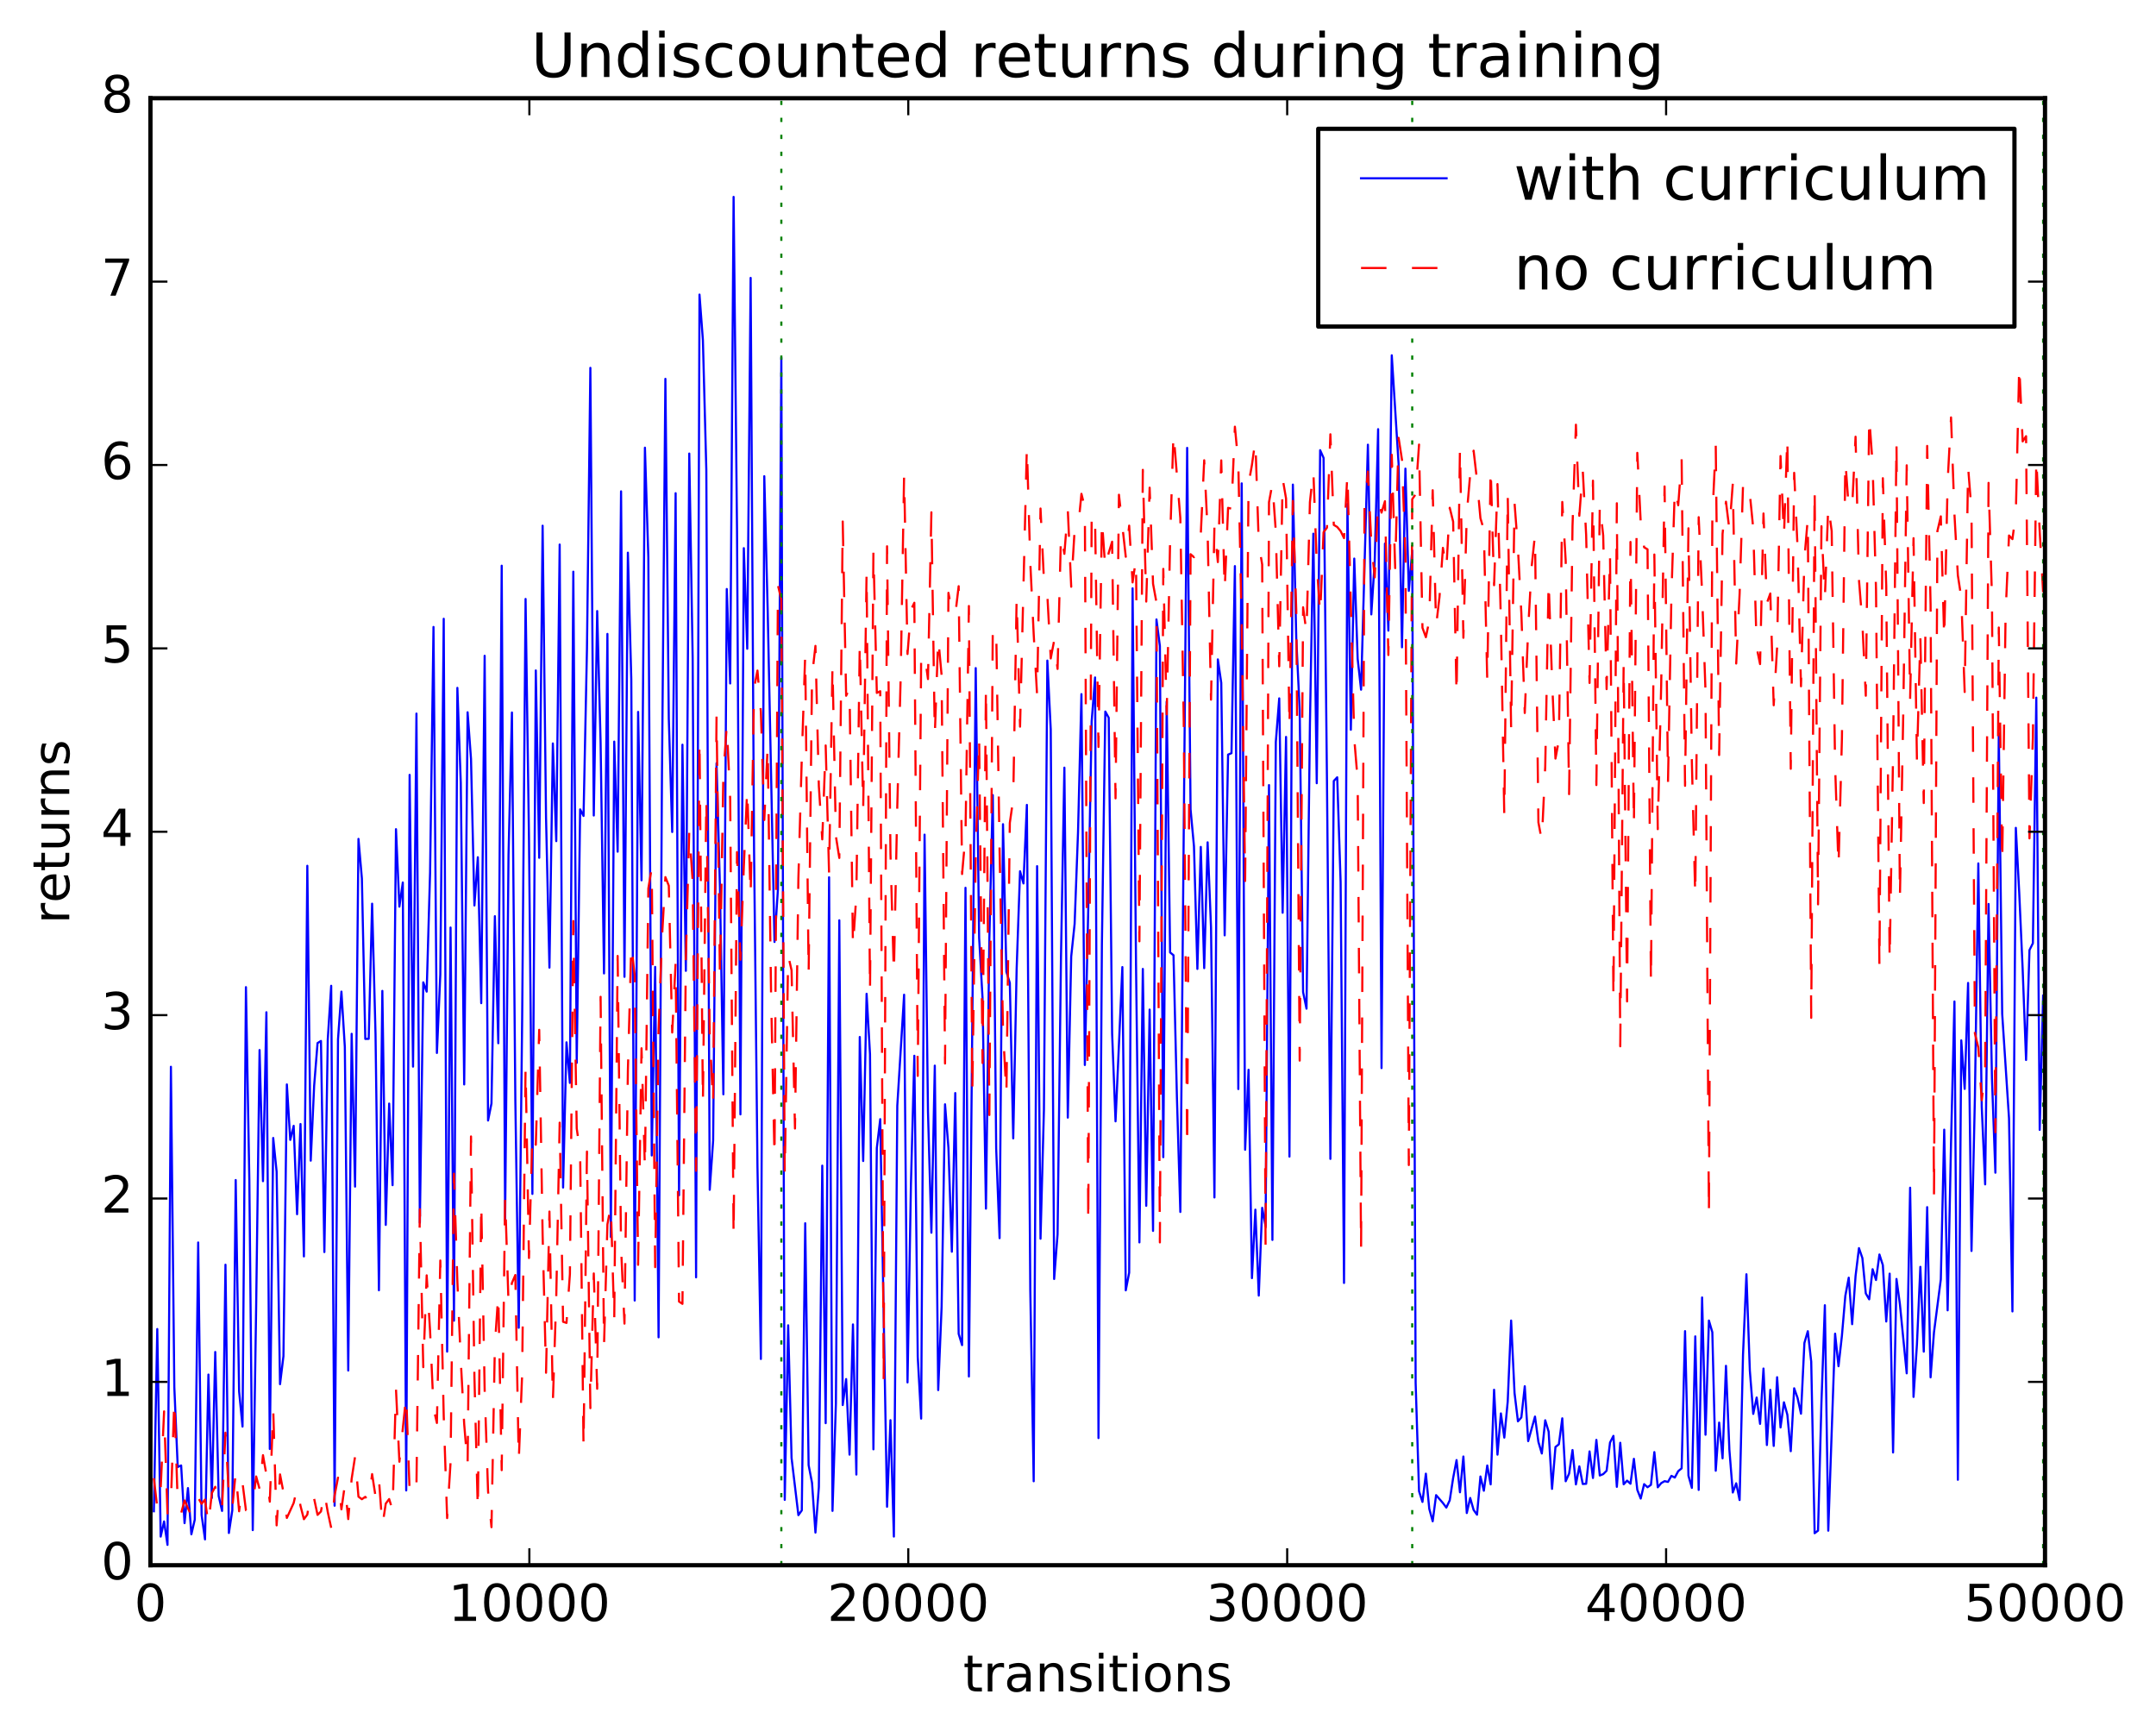 <?xml version="1.0" encoding="utf-8" standalone="no"?>
<!DOCTYPE svg PUBLIC "-//W3C//DTD SVG 1.1//EN"
  "http://www.w3.org/Graphics/SVG/1.1/DTD/svg11.dtd">
<!-- Created with matplotlib (http://matplotlib.org/) -->
<svg height="408pt" version="1.1" viewBox="0 0 508 408" width="508pt" xmlns="http://www.w3.org/2000/svg" xmlns:xlink="http://www.w3.org/1999/xlink">
 <defs>
  <style type="text/css">
*{stroke-linecap:butt;stroke-linejoin:round;stroke-miterlimit:100000;}
  </style>
 </defs>
 <g id="figure_1">
  <g id="patch_1">
   <path d="M 0 408.169 
L 508.136 408.169 
L 508.136 0 
L 0 0 
z
" style="fill:#ffffff;"/>
  </g>
  <g id="axes_1">
   <g id="patch_2">
    <path d="M 35.449 368.742 
L 481.849 368.742 
L 481.849 23.142 
L 35.449 23.142 
z
" style="fill:#ffffff;"/>
   </g>
   <g id="line2d_1">
    <path clip-path="url(#pb09d2fecd7)" d="M 36.252 356.03 
L 37.056 313.093 
L 37.859 361.999 
L 38.663 358.418 
L 39.466 363.942 
L 40.27 251.314 
L 41.073 326.785 
L 41.877 345.596 
L 42.68 345.231 
L 43.484 358.822 
L 44.287 350.566 
L 45.091 361.445 
L 45.895 357.984 
L 46.698 292.704 
L 47.502 356.892 
L 48.305 362.648 
L 49.109 323.821 
L 49.912 352.893 
L 50.716 318.501 
L 51.519 352.403 
L 52.323 355.945 
L 53.126 297.94 
L 53.93 361.142 
L 54.733 355.811 
L 55.537 277.992 
L 56.34 327.807 
L 57.144 336.069 
L 57.947 232.552 
L 58.751 278.07 
L 59.554 360.465 
L 60.358 307.58 
L 61.161 247.369 
L 61.965 278.26 
L 62.768 238.469 
L 63.572 341.353 
L 64.375 268.085 
L 65.179 276.037 
L 65.983 326.083 
L 66.786 319.483 
L 67.59 255.47 
L 68.393 268.535 
L 69.197 265.22 
L 70 286.045 
L 70.804 264.799 
L 71.607 295.986 
L 72.411 203.963 
L 73.214 273.427 
L 74.018 255.821 
L 74.821 245.729 
L 75.625 245.231 
L 76.428 294.96 
L 77.232 244.811 
L 78.035 232.231 
L 78.839 354.716 
L 79.642 244.837 
L 80.446 233.602 
L 81.249 246.643 
L 82.053 322.868 
L 82.856 243.547 
L 83.66 279.541 
L 84.463 197.627 
L 85.267 206.951 
L 86.071 244.752 
L 86.874 244.732 
L 87.678 212.891 
L 88.481 243.622 
L 89.285 303.965 
L 90.088 233.434 
L 90.892 288.559 
L 91.695 259.983 
L 92.499 279.201 
L 93.302 195.337 
L 94.106 213.587 
L 94.909 207.899 
L 95.713 351.119 
L 96.516 182.547 
L 97.32 251.274 
L 98.123 168.105 
L 98.927 288.033 
L 99.73 231.421 
L 100.534 233.608 
L 101.337 205.497 
L 102.141 147.697 
L 102.944 248.054 
L 103.748 229.542 
L 104.551 145.771 
L 105.355 318.41 
L 106.159 218.508 
L 106.962 311.133 
L 107.766 162.047 
L 108.569 184.392 
L 109.373 255.472 
L 110.176 167.799 
L 110.98 178.793 
L 111.783 213.311 
L 112.587 201.948 
L 113.39 236.326 
L 114.194 154.493 
L 114.997 263.971 
L 115.801 259.959 
L 116.604 215.837 
L 117.408 245.763 
L 118.211 133.268 
L 119.015 287.581 
L 119.818 201.457 
L 120.622 167.853 
L 121.425 259.154 
L 122.229 312.797 
L 123.032 239.964 
L 123.836 141.104 
L 124.639 197.352 
L 125.443 281.261 
L 126.247 157.945 
L 127.05 202.08 
L 127.854 123.847 
L 128.657 192.563 
L 129.461 227.953 
L 130.264 175.141 
L 131.068 198.153 
L 131.871 128.286 
L 132.675 279.762 
L 133.478 245.553 
L 134.282 255.113 
L 135.085 134.678 
L 135.889 250.387 
L 136.692 190.676 
L 137.496 192.22 
L 138.299 152.934 
L 139.103 86.658 
L 139.906 192.116 
L 140.71 143.953 
L 141.513 174.812 
L 142.317 229.319 
L 143.12 149.338 
L 143.924 291.41 
L 144.727 174.704 
L 145.531 200.639 
L 146.335 115.75 
L 147.138 230.121 
L 147.942 130.201 
L 148.745 159.983 
L 149.549 306.376 
L 150.352 167.712 
L 151.156 207.382 
L 151.959 105.464 
L 152.763 131.297 
L 153.566 272.203 
L 154.37 227.79 
L 155.173 315.046 
L 155.977 181.878 
L 156.78 89.249 
L 157.584 169.265 
L 158.387 196.003 
L 159.191 116.191 
L 159.994 281.578 
L 160.798 175.438 
L 161.601 228.707 
L 162.405 106.849 
L 163.208 155.059 
L 164.012 300.915 
L 164.815 69.4 
L 165.619 80.141 
L 166.423 110.635 
L 167.226 280.292 
L 168.03 268.681 
L 168.833 179.807 
L 169.637 209.077 
L 170.44 257.797 
L 171.244 138.759 
L 172.047 161.009 
L 172.851 46.381 
L 173.654 124.535 
L 174.458 262.526 
L 175.261 129.137 
L 176.065 152.832 
L 176.868 65.465 
L 177.672 200.248 
L 178.475 274.808 
L 179.279 320.146 
L 180.082 112.183 
L 180.886 143.846 
L 182.493 221.909 
L 183.296 209.496 
L 184.1 84.248 
L 184.903 353.333 
L 185.707 312.219 
L 186.511 343.466 
L 188.118 356.939 
L 188.921 355.817 
L 189.725 288.175 
L 190.528 345.155 
L 191.332 349.328 
L 192.135 361.04 
L 192.939 350.345 
L 193.742 274.603 
L 194.546 335.27 
L 195.349 206.667 
L 196.153 355.935 
L 196.956 330.621 
L 197.76 216.802 
L 198.563 331.002 
L 199.367 324.881 
L 200.17 342.686 
L 200.974 312.01 
L 201.777 347.377 
L 202.581 244.295 
L 203.384 273.51 
L 204.188 234.116 
L 204.991 248.348 
L 205.795 341.433 
L 206.599 270.451 
L 207.402 263.648 
L 209.009 354.958 
L 209.813 334.569 
L 210.616 361.987 
L 211.42 260.513 
L 213.027 234.334 
L 213.83 325.668 
L 214.634 279.052 
L 215.437 248.717 
L 216.241 319.665 
L 217.044 334.194 
L 217.848 196.626 
L 218.651 261.814 
L 219.455 290.402 
L 220.258 251.044 
L 221.062 327.48 
L 221.865 307.846 
L 222.669 260.152 
L 223.472 270.393 
L 224.276 294.88 
L 225.079 257.505 
L 225.883 314.232 
L 226.687 316.885 
L 227.49 209.144 
L 228.294 324.272 
L 229.901 157.388 
L 230.704 220.925 
L 231.508 235.132 
L 232.311 284.731 
L 233.115 221.07 
L 233.918 187.307 
L 234.722 270.569 
L 235.525 291.687 
L 236.329 194.164 
L 237.132 228.949 
L 237.936 231.549 
L 238.739 268.181 
L 239.543 228.262 
L 240.346 205.25 
L 241.15 208.121 
L 241.953 189.617 
L 242.757 303.902 
L 243.56 348.955 
L 244.364 204.05 
L 245.167 291.817 
L 245.971 261.441 
L 246.775 155.62 
L 247.578 171.845 
L 248.382 301.302 
L 249.185 290.783 
L 249.989 225.579 
L 250.792 180.844 
L 251.596 263.288 
L 252.399 225.347 
L 253.203 217.65 
L 254.006 196.027 
L 254.81 163.521 
L 255.613 250.892 
L 256.417 214.017 
L 257.22 169.923 
L 258.024 159.597 
L 258.827 338.779 
L 259.631 222.445 
L 260.434 167.629 
L 261.238 169.091 
L 262.041 243.528 
L 262.845 264.164 
L 264.452 227.823 
L 265.255 303.979 
L 266.059 299.813 
L 266.863 138.593 
L 267.666 226.799 
L 268.47 292.682 
L 269.273 228.262 
L 270.077 284.065 
L 270.88 237.84 
L 271.684 289.975 
L 272.487 145.933 
L 273.291 152.181 
L 274.094 272.608 
L 274.898 165.28 
L 275.701 224.375 
L 276.505 225.035 
L 277.308 258.497 
L 278.112 285.512 
L 279.719 105.51 
L 280.522 190.677 
L 281.326 199.383 
L 282.129 228.26 
L 282.933 199.517 
L 283.736 228.075 
L 284.54 198.435 
L 285.343 218.493 
L 286.147 282.098 
L 286.951 155.341 
L 287.754 160.873 
L 288.558 220.346 
L 289.361 177.772 
L 290.165 177.429 
L 290.968 133.363 
L 291.772 256.559 
L 292.575 113.873 
L 293.379 270.857 
L 294.182 252.015 
L 294.986 301.102 
L 295.789 284.974 
L 296.593 305.213 
L 297.396 284.538 
L 298.2 288.894 
L 299.003 184.952 
L 299.807 292.099 
L 300.61 174.795 
L 301.414 164.52 
L 302.217 215.022 
L 303.021 173.604 
L 303.824 272.474 
L 304.628 114.163 
L 305.431 150.496 
L 306.235 167.263 
L 307.039 233.721 
L 307.842 237.622 
L 308.646 170.707 
L 309.449 125.727 
L 310.253 184.51 
L 311.056 106.055 
L 311.86 107.868 
L 312.663 184.049 
L 313.467 273.01 
L 314.27 183.978 
L 315.074 183.118 
L 315.877 207.787 
L 316.681 302.238 
L 317.484 118.713 
L 318.288 171.913 
L 319.091 131.59 
L 319.895 155.206 
L 320.698 162.478 
L 322.305 104.762 
L 323.109 144.74 
L 323.912 132.262 
L 324.716 101.104 
L 325.519 251.623 
L 326.323 128.061 
L 327.127 148.561 
L 327.93 83.702 
L 329.537 109.259 
L 330.341 152.489 
L 331.144 110.4 
L 331.948 139.192 
L 332.751 129.682 
L 333.555 325.829 
L 334.358 351.301 
L 335.162 353.827 
L 335.965 347.17 
L 336.769 355.46 
L 337.572 358.383 
L 338.376 352.225 
L 339.983 354.078 
L 340.786 355.154 
L 341.59 353.44 
L 342.393 348.18 
L 343.197 343.962 
L 344 351.554 
L 344.804 343.127 
L 345.607 356.441 
L 346.411 352.89 
L 347.215 355.715 
L 348.018 356.833 
L 348.822 347.831 
L 349.625 351.189 
L 350.429 345.24 
L 351.232 349.689 
L 352.036 327.394 
L 352.839 342.692 
L 353.643 332.973 
L 354.446 338.674 
L 355.25 330.188 
L 356.053 311.095 
L 356.857 328.159 
L 357.66 334.835 
L 358.464 333.919 
L 359.267 326.574 
L 360.071 339.5 
L 361.678 333.718 
L 362.481 339.696 
L 363.285 342.417 
L 364.088 334.588 
L 364.892 337.267 
L 365.695 350.749 
L 366.499 340.884 
L 367.303 340.253 
L 368.106 334.128 
L 368.91 348.954 
L 369.713 347.152 
L 370.517 341.601 
L 371.32 349.696 
L 372.124 345.442 
L 372.927 349.599 
L 373.731 349.549 
L 374.534 341.925 
L 375.338 348.187 
L 376.141 339.207 
L 376.945 347.599 
L 377.748 347.274 
L 378.552 346.477 
L 379.355 339.843 
L 380.159 338.265 
L 380.962 350.268 
L 381.766 339.892 
L 382.569 349.672 
L 383.373 348.809 
L 384.176 349.539 
L 384.98 343.669 
L 385.783 350.98 
L 386.587 353.031 
L 387.391 349.636 
L 388.194 350.365 
L 388.998 349.797 
L 389.801 342.085 
L 390.605 350.38 
L 391.408 349.399 
L 392.212 348.932 
L 393.015 349.107 
L 393.819 347.682 
L 394.622 348.076 
L 395.426 346.571 
L 396.229 345.917 
L 397.033 313.589 
L 397.836 347.646 
L 398.64 350.515 
L 399.443 314.825 
L 400.247 350.992 
L 401.05 305.66 
L 401.854 337.994 
L 402.657 311.093 
L 403.461 313.841 
L 404.264 346.471 
L 405.068 335.132 
L 405.871 343.551 
L 406.675 321.763 
L 407.479 341.535 
L 408.282 351.607 
L 409.086 349.435 
L 409.889 353.377 
L 410.693 319.107 
L 411.496 300.189 
L 412.3 322.888 
L 413.103 333.087 
L 413.907 329.23 
L 414.71 335.437 
L 415.514 322.404 
L 416.317 340.418 
L 417.121 327.429 
L 417.924 340.632 
L 418.728 324.445 
L 419.531 336.281 
L 420.335 330.353 
L 421.138 333.282 
L 421.942 341.87 
L 422.745 327.053 
L 423.549 329.338 
L 424.352 333.037 
L 425.156 316.376 
L 425.959 313.605 
L 426.763 320.797 
L 427.567 361.196 
L 428.37 360.584 
L 429.174 330.292 
L 429.977 307.488 
L 430.781 360.6 
L 432.388 314.187 
L 433.191 321.856 
L 433.995 314.691 
L 434.798 305.274 
L 435.602 300.999 
L 436.405 311.953 
L 437.209 300.601 
L 438.012 294.034 
L 438.816 296.372 
L 439.619 304.704 
L 440.423 306.095 
L 441.226 299.002 
L 442.03 301.545 
L 442.833 295.535 
L 443.637 298.032 
L 444.44 311.319 
L 445.244 300.043 
L 446.047 342.172 
L 446.851 301.296 
L 447.655 307.213 
L 449.262 323.532 
L 450.065 279.803 
L 450.869 329.085 
L 451.672 316.702 
L 452.476 298.446 
L 453.279 318.421 
L 454.083 284.377 
L 454.886 324.475 
L 455.69 313.848 
L 457.297 301.4 
L 458.1 266.124 
L 458.904 308.687 
L 459.707 269.058 
L 460.511 235.933 
L 461.314 348.607 
L 462.118 245.091 
L 462.921 256.522 
L 463.725 231.563 
L 464.528 294.702 
L 465.332 258.399 
L 466.135 203.405 
L 466.939 260.71 
L 467.743 279.015 
L 468.546 212.961 
L 469.35 254.085 
L 470.153 276.262 
L 470.957 172.741 
L 471.76 238.853 
L 473.367 263.443 
L 474.171 308.947 
L 474.974 195.023 
L 475.778 210.382 
L 476.581 228.323 
L 477.385 249.71 
L 478.188 223.827 
L 478.992 222.204 
L 479.795 164.35 
L 480.599 266.177 
L 481.402 234.562 
L 481.402 234.562 
" style="fill:none;stroke:#0000ff;stroke-linecap:square;stroke-width:0.5;"/>
   </g>
   <g id="line2d_2">
    <path clip-path="url(#pb09d2fecd7)" d="M 36.252 348.233 
L 37.056 355.224 
L 37.859 350.704 
L 38.663 332.493 
L 39.466 356.536 
L 40.27 353.981 
L 41.073 329.688 
L 41.877 354.042 
L 42.68 356.486 
L 43.484 353.482 
L 45.091 357.092 
L 45.895 356.553 
L 46.698 352.867 
L 47.502 354.272 
L 48.305 353.28 
L 49.109 359.134 
L 49.912 351.739 
L 50.716 350.266 
L 51.519 355.32 
L 52.323 355.083 
L 53.126 337.512 
L 53.93 352.069 
L 54.733 355.265 
L 55.537 346.825 
L 56.34 356.03 
L 57.144 349.339 
L 57.947 355.792 
L 58.751 355.852 
L 59.554 354.423 
L 60.358 347.827 
L 61.161 350.772 
L 61.965 342.807 
L 62.768 347.41 
L 63.572 353.767 
L 64.375 331.961 
L 65.179 359.345 
L 65.983 347.344 
L 66.786 351.559 
L 67.59 357.597 
L 69.197 354.063 
L 70 350.579 
L 70.804 354.753 
L 71.607 357.895 
L 72.411 356.805 
L 73.214 351.653 
L 74.018 353.062 
L 74.821 356.877 
L 75.625 356.073 
L 76.428 351.596 
L 77.232 356.211 
L 78.035 359.93 
L 78.839 352.297 
L 79.642 348.1 
L 80.446 355.573 
L 81.249 349.832 
L 82.053 357.869 
L 82.856 348.386 
L 83.66 343.163 
L 84.463 352.582 
L 85.267 353.186 
L 86.071 352.625 
L 86.874 353.627 
L 87.678 347.27 
L 88.481 352.515 
L 89.285 348.438 
L 90.088 359.494 
L 90.892 354.219 
L 91.695 353.148 
L 92.499 355.79 
L 93.302 327.224 
L 94.106 344.357 
L 95.713 328.747 
L 96.516 351.233 
L 97.32 352.44 
L 98.123 350.146 
L 98.927 284.898 
L 99.73 322.076 
L 100.534 300.447 
L 101.337 313.599 
L 102.141 331.745 
L 102.944 335.225 
L 103.748 296.949 
L 104.551 333.633 
L 105.355 357.635 
L 106.159 344.548 
L 106.962 276.497 
L 107.766 301.882 
L 108.569 320.52 
L 109.373 335.491 
L 110.176 345.229 
L 110.98 267.723 
L 111.783 324.333 
L 112.587 355.888 
L 113.39 283.256 
L 114.194 327.328 
L 114.997 351.279 
L 115.801 359.776 
L 116.604 316.833 
L 117.408 304.882 
L 118.211 346.34 
L 119.015 281.981 
L 119.818 306.954 
L 120.622 302.231 
L 121.425 300.369 
L 122.229 344.169 
L 123.032 323.631 
L 123.836 251.354 
L 124.639 296.365 
L 125.443 267.036 
L 126.247 269.68 
L 127.05 242.605 
L 127.854 290.963 
L 128.657 323.391 
L 129.461 285.415 
L 130.264 330.297 
L 131.068 305.428 
L 131.871 264.477 
L 132.675 311.38 
L 133.478 311.654 
L 134.282 300.134 
L 135.085 216.981 
L 135.889 265.831 
L 136.692 271.487 
L 137.496 341.077 
L 138.299 271.282 
L 139.103 331.736 
L 139.906 299.999 
L 140.71 327.158 
L 141.513 234.827 
L 142.317 316.984 
L 143.12 288.449 
L 143.924 284.01 
L 144.727 311.038 
L 145.531 225.202 
L 146.335 293.857 
L 147.138 311.819 
L 147.942 252.208 
L 148.745 222.515 
L 149.549 229.788 
L 150.352 297.967 
L 151.156 246.954 
L 151.959 275.396 
L 152.763 209.311 
L 153.566 204.454 
L 154.37 298.517 
L 155.173 242.719 
L 155.977 220.961 
L 156.78 206.632 
L 157.584 208.647 
L 158.387 243.236 
L 159.191 226.82 
L 159.994 306.622 
L 160.798 307.164 
L 161.601 225.694 
L 162.405 195.639 
L 163.208 207.625 
L 164.012 275.819 
L 164.815 174.083 
L 165.619 259.953 
L 166.423 188.012 
L 167.226 243.728 
L 168.03 260.231 
L 168.833 168.622 
L 169.637 230.3 
L 170.44 182.499 
L 171.244 170.855 
L 172.047 188.185 
L 172.851 291.471 
L 173.654 200.738 
L 174.458 226.105 
L 175.261 204.093 
L 176.065 185.778 
L 176.868 211.156 
L 177.672 162.162 
L 178.475 157.972 
L 179.279 167.678 
L 180.082 193.175 
L 180.886 175.684 
L 181.689 234.735 
L 182.493 272.715 
L 183.296 137.866 
L 184.1 141.3 
L 184.903 276.848 
L 185.707 225.066 
L 186.511 228.587 
L 187.314 265.859 
L 188.118 206.93 
L 188.921 178.391 
L 189.725 154.196 
L 190.528 229.685 
L 191.332 159.334 
L 192.135 152.159 
L 192.939 185.197 
L 193.742 197.74 
L 194.546 175.614 
L 195.349 205.838 
L 196.153 156.706 
L 196.956 197.014 
L 197.76 202.118 
L 198.563 122.857 
L 199.367 163.905 
L 200.17 162.161 
L 200.974 223.161 
L 201.777 210.759 
L 202.581 151.377 
L 203.384 190.628 
L 204.188 134.668 
L 204.991 233.831 
L 205.795 129.774 
L 206.599 163.238 
L 207.402 162.835 
L 208.206 325.449 
L 209.009 128.691 
L 209.813 201.104 
L 210.616 229.5 
L 211.42 189.892 
L 212.223 159.339 
L 213.027 111.834 
L 213.83 154.072 
L 214.634 143.664 
L 215.437 141.994 
L 216.241 253.456 
L 217.044 154.655 
L 217.848 154.079 
L 218.651 159.977 
L 219.455 120.687 
L 220.258 173.215 
L 221.062 150.253 
L 221.865 159.121 
L 222.669 250.543 
L 223.472 139.657 
L 224.276 144.037 
L 225.079 144.87 
L 225.883 138.095 
L 226.687 205.904 
L 227.49 196.7 
L 228.294 142.761 
L 229.097 257.398 
L 229.901 201.367 
L 230.704 173.559 
L 231.508 250.422 
L 232.311 161.719 
L 233.115 262.675 
L 233.918 148.102 
L 234.722 147.979 
L 235.525 200.342 
L 236.329 242.479 
L 237.132 257.907 
L 237.936 193.859 
L 238.739 188.189 
L 239.543 140.84 
L 240.346 171.188 
L 241.953 105.168 
L 242.757 132.497 
L 243.56 149.388 
L 244.364 163.834 
L 245.167 119.794 
L 245.971 136.558 
L 246.775 140.183 
L 247.578 155.117 
L 248.382 150.884 
L 249.185 157.584 
L 249.989 126.014 
L 250.792 130.475 
L 251.596 120.087 
L 252.399 138.225 
L 253.203 124.842 
L 254.006 124.591 
L 254.81 116.333 
L 255.613 119.575 
L 256.417 288.402 
L 257.22 120.829 
L 258.024 122.544 
L 258.827 175.965 
L 259.631 122.39 
L 260.434 133.977 
L 261.238 130.229 
L 262.041 127.61 
L 262.845 188.077 
L 263.648 116.55 
L 265.255 131.164 
L 266.059 123.827 
L 266.863 137.204 
L 267.666 131.659 
L 268.47 221.752 
L 269.273 110.687 
L 270.077 141.719 
L 270.88 114.886 
L 271.684 137.53 
L 272.487 141.937 
L 273.291 292.682 
L 274.094 134.02 
L 274.898 168.293 
L 275.701 127.351 
L 276.505 101.896 
L 278.112 122.089 
L 278.915 170.017 
L 279.719 270.326 
L 280.522 130.556 
L 281.326 131.265 
L 282.129 129.822 
L 282.933 125.813 
L 283.736 108.427 
L 284.54 125.19 
L 285.343 164.826 
L 286.147 123.826 
L 286.951 132.417 
L 287.754 108.457 
L 288.558 139.129 
L 289.361 119.644 
L 290.165 119.83 
L 290.968 100.518 
L 291.772 109.137 
L 292.575 147.268 
L 293.379 207.541 
L 294.182 114.041 
L 294.986 109.506 
L 295.789 103.73 
L 296.593 128.078 
L 297.396 132.995 
L 298.2 294.301 
L 299.003 118.3 
L 299.807 113.903 
L 300.61 125.238 
L 301.414 156.963 
L 302.217 112.722 
L 303.021 117.448 
L 303.824 171.557 
L 304.628 118.014 
L 305.431 143.943 
L 306.235 249.854 
L 307.039 143.056 
L 307.842 149.056 
L 308.646 118.287 
L 309.449 110.823 
L 310.253 132.76 
L 311.056 144.914 
L 311.86 125.388 
L 312.663 124.307 
L 313.467 102.306 
L 314.27 123.658 
L 315.074 124.139 
L 315.877 125.106 
L 316.681 126.774 
L 317.484 111.484 
L 319.091 173.969 
L 319.895 183.791 
L 320.698 294.499 
L 321.502 119.914 
L 322.305 111.088 
L 323.109 127.88 
L 323.912 136.017 
L 324.716 117.831 
L 325.519 120.76 
L 326.323 118.076 
L 327.127 154.307 
L 327.93 107.14 
L 328.734 133.84 
L 329.537 103.141 
L 330.341 108.321 
L 331.144 130.486 
L 331.948 274.461 
L 332.751 117.594 
L 333.555 116.444 
L 334.358 104.732 
L 335.162 147.885 
L 335.965 150.111 
L 336.769 146.228 
L 337.572 115.488 
L 338.376 147.476 
L 339.179 140.607 
L 339.983 129.064 
L 340.786 134.129 
L 341.59 119.624 
L 342.393 122.906 
L 343.197 163.944 
L 344 105.402 
L 344.804 150.251 
L 345.607 121.073 
L 346.411 111.666 
L 347.215 106.171 
L 348.018 113.185 
L 348.822 122.09 
L 349.625 124.782 
L 350.429 160.296 
L 351.232 110.092 
L 352.036 137.865 
L 352.839 114.035 
L 353.643 146.508 
L 354.446 192.377 
L 355.25 116.271 
L 356.053 171.797 
L 356.857 118.491 
L 357.66 129.151 
L 358.464 144.462 
L 359.267 167.969 
L 360.071 148.195 
L 360.874 133.667 
L 361.678 125.928 
L 362.481 193.735 
L 363.285 198.038 
L 364.088 180.583 
L 364.892 136.801 
L 365.695 160.184 
L 366.499 178.705 
L 367.303 174.362 
L 368.106 118.254 
L 368.91 132.069 
L 369.713 187.082 
L 370.517 123.907 
L 371.32 100.053 
L 372.124 121.51 
L 372.927 110.717 
L 373.731 126.02 
L 374.534 160.889 
L 375.338 113.239 
L 376.141 184.943 
L 376.945 118.809 
L 377.748 126.152 
L 378.552 162.348 
L 379.355 130.382 
L 380.159 235.397 
L 380.962 118.558 
L 381.766 246.487 
L 382.569 156.02 
L 383.373 235.921 
L 384.176 127.672 
L 384.98 194.57 
L 385.783 106.681 
L 386.587 122.985 
L 387.391 128.937 
L 388.194 129.413 
L 388.998 231.759 
L 389.801 130.631 
L 390.605 195.332 
L 391.408 161.54 
L 392.212 114.593 
L 393.015 184.252 
L 393.819 140.299 
L 394.622 115.126 
L 395.426 119.03 
L 396.229 108.165 
L 397.033 185.126 
L 397.836 124.455 
L 398.64 179.531 
L 399.443 211.247 
L 400.247 121.836 
L 401.05 139.78 
L 401.854 162.895 
L 402.657 286.292 
L 403.461 122.033 
L 404.264 104.823 
L 405.068 177.873 
L 405.871 125.776 
L 406.675 118.191 
L 407.479 124.74 
L 408.282 113.952 
L 409.086 156.313 
L 409.889 139.879 
L 410.693 114.268 
L 411.496 117.28 
L 412.3 116.356 
L 413.103 124.508 
L 413.907 152.55 
L 414.71 156.444 
L 415.514 120.967 
L 416.317 142.075 
L 417.121 139.811 
L 417.924 166.146 
L 418.728 152.456 
L 419.531 107.425 
L 420.335 126.403 
L 421.138 102.868 
L 421.942 181.111 
L 422.745 111.381 
L 423.549 129.119 
L 424.352 161.676 
L 425.156 131.615 
L 425.959 122.09 
L 426.763 239.781 
L 427.567 114.89 
L 428.37 213.046 
L 429.174 123.964 
L 429.977 140.995 
L 430.781 119.091 
L 431.584 125.117 
L 432.388 180.344 
L 433.191 204.288 
L 433.995 174.024 
L 434.798 108.486 
L 435.602 119.65 
L 436.405 119.605 
L 437.209 102.883 
L 438.012 136.606 
L 438.816 146.764 
L 439.619 163.899 
L 440.423 98.169 
L 441.226 109.323 
L 442.03 138.943 
L 442.833 227.974 
L 443.637 112.654 
L 444.44 138.091 
L 445.244 226.454 
L 446.047 177.761 
L 446.851 103.835 
L 447.655 211.741 
L 448.458 167.496 
L 449.262 109.616 
L 450.065 164.76 
L 450.869 126.786 
L 451.672 179.223 
L 452.476 149.954 
L 453.279 189.184 
L 454.083 105.048 
L 454.886 142.396 
L 455.69 281.728 
L 456.493 125.116 
L 457.297 121.641 
L 458.1 150.605 
L 458.904 113.506 
L 459.707 98.336 
L 460.511 121.164 
L 461.314 135.545 
L 462.118 140.776 
L 462.921 163.017 
L 463.725 110.032 
L 464.528 120.291 
L 465.332 243.452 
L 466.135 246.811 
L 466.939 259.197 
L 467.743 252.345 
L 468.546 113.756 
L 469.35 140.614 
L 470.153 266.741 
L 470.957 147.831 
L 471.76 203.457 
L 472.564 144.441 
L 473.367 126.153 
L 474.171 127.009 
L 474.974 120.98 
L 475.778 85.964 
L 476.581 103.986 
L 477.385 102.759 
L 478.188 197.505 
L 478.992 173.771 
L 479.795 107.867 
L 480.599 125.209 
L 481.402 139.492 
L 481.402 139.492 
" style="fill:none;stroke:#ff0000;stroke-dasharray:6,6;stroke-dashoffset:0.0;stroke-width:0.5;"/>
   </g>
   <g id="line2d_3">
    <path clip-path="url(#pb09d2fecd7)" d="M 184.1 368.742 
L 184.1 23.142 
" style="fill:none;stroke:#008000;stroke-dasharray:1,3;stroke-dashoffset:0.0;stroke-width:0.5;"/>
   </g>
   <g id="line2d_4">
    <path clip-path="url(#pb09d2fecd7)" d="M 332.751 368.742 
L 332.751 23.142 
" style="fill:none;stroke:#008000;stroke-dasharray:1,3;stroke-dashoffset:0.0;stroke-width:0.5;"/>
   </g>
   <g id="line2d_5">
    <path clip-path="url(#pb09d2fecd7)" d="M 481.402 368.742 
L 481.402 23.142 
" style="fill:none;stroke:#008000;stroke-dasharray:1,3;stroke-dashoffset:0.0;stroke-width:0.5;"/>
   </g>
   <g id="patch_3">
    <path d="M 35.449 368.742 
L 35.449 23.142 
" style="fill:none;stroke:#000000;stroke-linecap:square;stroke-linejoin:miter;"/>
   </g>
   <g id="patch_4">
    <path d="M 35.449 368.742 
L 481.849 368.742 
" style="fill:none;stroke:#000000;stroke-linecap:square;stroke-linejoin:miter;"/>
   </g>
   <g id="patch_5">
    <path d="M 35.449 23.142 
L 481.849 23.142 
" style="fill:none;stroke:#000000;stroke-linecap:square;stroke-linejoin:miter;"/>
   </g>
   <g id="patch_6">
    <path d="M 481.849 368.742 
L 481.849 23.142 
" style="fill:none;stroke:#000000;stroke-linecap:square;stroke-linejoin:miter;"/>
   </g>
   <g id="matplotlib.axis_1">
    <g id="xtick_1">
     <g id="line2d_6">
      <defs>
       <path d="M 0 0 
L 0 -4 
" id="mb00fe3c539" style="stroke:#000000;stroke-width:0.5;"/>
      </defs>
      <g>
       <use style="stroke:#000000;stroke-width:0.5;" x="35.449" xlink:href="#mb00fe3c539" y="368.742"/>
      </g>
     </g>
     <g id="line2d_7">
      <defs>
       <path d="M 0 0 
L 0 4 
" id="ma0038b1704" style="stroke:#000000;stroke-width:0.5;"/>
      </defs>
      <g>
       <use style="stroke:#000000;stroke-width:0.5;" x="35.449" xlink:href="#ma0038b1704" y="23.142"/>
      </g>
     </g>
     <g id="text_1">
      <!-- 0 -->
      <defs>
       <path d="M 31.781 66.406 
Q 24.172 66.406 20.328 58.906 
Q 16.5 51.422 16.5 36.375 
Q 16.5 21.391 20.328 13.891 
Q 24.172 6.391 31.781 6.391 
Q 39.453 6.391 43.281 13.891 
Q 47.125 21.391 47.125 36.375 
Q 47.125 51.422 43.281 58.906 
Q 39.453 66.406 31.781 66.406 
M 31.781 74.219 
Q 44.047 74.219 50.516 64.516 
Q 56.984 54.828 56.984 36.375 
Q 56.984 17.969 50.516 8.266 
Q 44.047 -1.422 31.781 -1.422 
Q 19.531 -1.422 13.062 8.266 
Q 6.594 17.969 6.594 36.375 
Q 6.594 54.828 13.062 64.516 
Q 19.531 74.219 31.781 74.219 
" id="BitstreamVeraSans-Roman-30"/>
      </defs>
      <g transform="translate(31.631 381.86)scale(0.12 -0.12)">
       <use xlink:href="#BitstreamVeraSans-Roman-30"/>
      </g>
     </g>
    </g>
    <g id="xtick_2">
     <g id="line2d_8">
      <g>
       <use style="stroke:#000000;stroke-width:0.5;" x="124.729" xlink:href="#mb00fe3c539" y="368.742"/>
      </g>
     </g>
     <g id="line2d_9">
      <g>
       <use style="stroke:#000000;stroke-width:0.5;" x="124.729" xlink:href="#ma0038b1704" y="23.142"/>
      </g>
     </g>
     <g id="text_2">
      <!-- 10000 -->
      <defs>
       <path d="M 12.406 8.297 
L 28.516 8.297 
L 28.516 63.922 
L 10.984 60.406 
L 10.984 69.391 
L 28.422 72.906 
L 38.281 72.906 
L 38.281 8.297 
L 54.391 8.297 
L 54.391 0 
L 12.406 0 
z
" id="BitstreamVeraSans-Roman-31"/>
      </defs>
      <g transform="translate(105.641 381.86)scale(0.12 -0.12)">
       <use xlink:href="#BitstreamVeraSans-Roman-31"/>
       <use x="63.623" xlink:href="#BitstreamVeraSans-Roman-30"/>
       <use x="127.246" xlink:href="#BitstreamVeraSans-Roman-30"/>
       <use x="190.869" xlink:href="#BitstreamVeraSans-Roman-30"/>
       <use x="254.492" xlink:href="#BitstreamVeraSans-Roman-30"/>
      </g>
     </g>
    </g>
    <g id="xtick_3">
     <g id="line2d_10">
      <g>
       <use style="stroke:#000000;stroke-width:0.5;" x="214.009" xlink:href="#mb00fe3c539" y="368.742"/>
      </g>
     </g>
     <g id="line2d_11">
      <g>
       <use style="stroke:#000000;stroke-width:0.5;" x="214.009" xlink:href="#ma0038b1704" y="23.142"/>
      </g>
     </g>
     <g id="text_3">
      <!-- 20000 -->
      <defs>
       <path d="M 19.188 8.297 
L 53.609 8.297 
L 53.609 0 
L 7.328 0 
L 7.328 8.297 
Q 12.938 14.109 22.625 23.891 
Q 32.328 33.688 34.812 36.531 
Q 39.547 41.844 41.422 45.531 
Q 43.312 49.219 43.312 52.781 
Q 43.312 58.594 39.234 62.25 
Q 35.156 65.922 28.609 65.922 
Q 23.969 65.922 18.812 64.312 
Q 13.672 62.703 7.812 59.422 
L 7.812 69.391 
Q 13.766 71.781 18.938 73 
Q 24.125 74.219 28.422 74.219 
Q 39.75 74.219 46.484 68.547 
Q 53.219 62.891 53.219 53.422 
Q 53.219 48.922 51.531 44.891 
Q 49.859 40.875 45.406 35.406 
Q 44.188 33.984 37.641 27.219 
Q 31.109 20.453 19.188 8.297 
" id="BitstreamVeraSans-Roman-32"/>
      </defs>
      <g transform="translate(194.921 381.86)scale(0.12 -0.12)">
       <use xlink:href="#BitstreamVeraSans-Roman-32"/>
       <use x="63.623" xlink:href="#BitstreamVeraSans-Roman-30"/>
       <use x="127.246" xlink:href="#BitstreamVeraSans-Roman-30"/>
       <use x="190.869" xlink:href="#BitstreamVeraSans-Roman-30"/>
       <use x="254.492" xlink:href="#BitstreamVeraSans-Roman-30"/>
      </g>
     </g>
    </g>
    <g id="xtick_4">
     <g id="line2d_12">
      <g>
       <use style="stroke:#000000;stroke-width:0.5;" x="303.289" xlink:href="#mb00fe3c539" y="368.742"/>
      </g>
     </g>
     <g id="line2d_13">
      <g>
       <use style="stroke:#000000;stroke-width:0.5;" x="303.289" xlink:href="#ma0038b1704" y="23.142"/>
      </g>
     </g>
     <g id="text_4">
      <!-- 30000 -->
      <defs>
       <path d="M 40.578 39.312 
Q 47.656 37.797 51.625 33 
Q 55.609 28.219 55.609 21.188 
Q 55.609 10.406 48.188 4.484 
Q 40.766 -1.422 27.094 -1.422 
Q 22.516 -1.422 17.656 -0.516 
Q 12.797 0.391 7.625 2.203 
L 7.625 11.719 
Q 11.719 9.328 16.594 8.109 
Q 21.484 6.891 26.812 6.891 
Q 36.078 6.891 40.938 10.547 
Q 45.797 14.203 45.797 21.188 
Q 45.797 27.641 41.281 31.266 
Q 36.766 34.906 28.719 34.906 
L 20.219 34.906 
L 20.219 43.016 
L 29.109 43.016 
Q 36.375 43.016 40.234 45.922 
Q 44.094 48.828 44.094 54.297 
Q 44.094 59.906 40.109 62.906 
Q 36.141 65.922 28.719 65.922 
Q 24.656 65.922 20.016 65.031 
Q 15.375 64.156 9.812 62.312 
L 9.812 71.094 
Q 15.438 72.656 20.344 73.438 
Q 25.25 74.219 29.594 74.219 
Q 40.828 74.219 47.359 69.109 
Q 53.906 64.016 53.906 55.328 
Q 53.906 49.266 50.438 45.094 
Q 46.969 40.922 40.578 39.312 
" id="BitstreamVeraSans-Roman-33"/>
      </defs>
      <g transform="translate(284.201 381.86)scale(0.12 -0.12)">
       <use xlink:href="#BitstreamVeraSans-Roman-33"/>
       <use x="63.623" xlink:href="#BitstreamVeraSans-Roman-30"/>
       <use x="127.246" xlink:href="#BitstreamVeraSans-Roman-30"/>
       <use x="190.869" xlink:href="#BitstreamVeraSans-Roman-30"/>
       <use x="254.492" xlink:href="#BitstreamVeraSans-Roman-30"/>
      </g>
     </g>
    </g>
    <g id="xtick_5">
     <g id="line2d_14">
      <g>
       <use style="stroke:#000000;stroke-width:0.5;" x="392.569" xlink:href="#mb00fe3c539" y="368.742"/>
      </g>
     </g>
     <g id="line2d_15">
      <g>
       <use style="stroke:#000000;stroke-width:0.5;" x="392.569" xlink:href="#ma0038b1704" y="23.142"/>
      </g>
     </g>
     <g id="text_5">
      <!-- 40000 -->
      <defs>
       <path d="M 37.797 64.312 
L 12.891 25.391 
L 37.797 25.391 
z
M 35.203 72.906 
L 47.609 72.906 
L 47.609 25.391 
L 58.016 25.391 
L 58.016 17.188 
L 47.609 17.188 
L 47.609 0 
L 37.797 0 
L 37.797 17.188 
L 4.891 17.188 
L 4.891 26.703 
z
" id="BitstreamVeraSans-Roman-34"/>
      </defs>
      <g transform="translate(373.481 381.86)scale(0.12 -0.12)">
       <use xlink:href="#BitstreamVeraSans-Roman-34"/>
       <use x="63.623" xlink:href="#BitstreamVeraSans-Roman-30"/>
       <use x="127.246" xlink:href="#BitstreamVeraSans-Roman-30"/>
       <use x="190.869" xlink:href="#BitstreamVeraSans-Roman-30"/>
       <use x="254.492" xlink:href="#BitstreamVeraSans-Roman-30"/>
      </g>
     </g>
    </g>
    <g id="xtick_6">
     <g id="line2d_16">
      <g>
       <use style="stroke:#000000;stroke-width:0.5;" x="481.849" xlink:href="#mb00fe3c539" y="368.742"/>
      </g>
     </g>
     <g id="line2d_17">
      <g>
       <use style="stroke:#000000;stroke-width:0.5;" x="481.849" xlink:href="#ma0038b1704" y="23.142"/>
      </g>
     </g>
     <g id="text_6">
      <!-- 50000 -->
      <defs>
       <path d="M 10.797 72.906 
L 49.516 72.906 
L 49.516 64.594 
L 19.828 64.594 
L 19.828 46.734 
Q 21.969 47.469 24.109 47.828 
Q 26.266 48.188 28.422 48.188 
Q 40.625 48.188 47.75 41.5 
Q 54.891 34.812 54.891 23.391 
Q 54.891 11.625 47.562 5.094 
Q 40.234 -1.422 26.906 -1.422 
Q 22.312 -1.422 17.547 -0.641 
Q 12.797 0.141 7.719 1.703 
L 7.719 11.625 
Q 12.109 9.234 16.797 8.062 
Q 21.484 6.891 26.703 6.891 
Q 35.156 6.891 40.078 11.328 
Q 45.016 15.766 45.016 23.391 
Q 45.016 31 40.078 35.438 
Q 35.156 39.891 26.703 39.891 
Q 22.75 39.891 18.812 39.016 
Q 14.891 38.141 10.797 36.281 
z
" id="BitstreamVeraSans-Roman-35"/>
      </defs>
      <g transform="translate(462.761 381.86)scale(0.12 -0.12)">
       <use xlink:href="#BitstreamVeraSans-Roman-35"/>
       <use x="63.623" xlink:href="#BitstreamVeraSans-Roman-30"/>
       <use x="127.246" xlink:href="#BitstreamVeraSans-Roman-30"/>
       <use x="190.869" xlink:href="#BitstreamVeraSans-Roman-30"/>
       <use x="254.492" xlink:href="#BitstreamVeraSans-Roman-30"/>
      </g>
     </g>
    </g>
    <g id="text_7">
     <!-- transitions -->
     <defs>
      <path d="M 30.609 48.391 
Q 23.391 48.391 19.188 42.75 
Q 14.984 37.109 14.984 27.297 
Q 14.984 17.484 19.156 11.844 
Q 23.344 6.203 30.609 6.203 
Q 37.797 6.203 41.984 11.859 
Q 46.188 17.531 46.188 27.297 
Q 46.188 37.016 41.984 42.703 
Q 37.797 48.391 30.609 48.391 
M 30.609 56 
Q 42.328 56 49.016 48.375 
Q 55.719 40.766 55.719 27.297 
Q 55.719 13.875 49.016 6.219 
Q 42.328 -1.422 30.609 -1.422 
Q 18.844 -1.422 12.172 6.219 
Q 5.516 13.875 5.516 27.297 
Q 5.516 40.766 12.172 48.375 
Q 18.844 56 30.609 56 
" id="BitstreamVeraSans-Roman-6f"/>
      <path d="M 44.281 53.078 
L 44.281 44.578 
Q 40.484 46.531 36.375 47.5 
Q 32.281 48.484 27.875 48.484 
Q 21.188 48.484 17.844 46.438 
Q 14.5 44.391 14.5 40.281 
Q 14.5 37.156 16.891 35.375 
Q 19.281 33.594 26.516 31.984 
L 29.594 31.297 
Q 39.156 29.25 43.188 25.516 
Q 47.219 21.781 47.219 15.094 
Q 47.219 7.469 41.188 3.016 
Q 35.156 -1.422 24.609 -1.422 
Q 20.219 -1.422 15.453 -0.562 
Q 10.688 0.297 5.422 2 
L 5.422 11.281 
Q 10.406 8.688 15.234 7.391 
Q 20.062 6.109 24.812 6.109 
Q 31.156 6.109 34.562 8.281 
Q 37.984 10.453 37.984 14.406 
Q 37.984 18.062 35.516 20.016 
Q 33.062 21.969 24.703 23.781 
L 21.578 24.516 
Q 13.234 26.266 9.516 29.906 
Q 5.812 33.547 5.812 39.891 
Q 5.812 47.609 11.281 51.797 
Q 16.75 56 26.812 56 
Q 31.781 56 36.172 55.266 
Q 40.578 54.547 44.281 53.078 
" id="BitstreamVeraSans-Roman-73"/>
      <path d="M 9.422 54.688 
L 18.406 54.688 
L 18.406 0 
L 9.422 0 
z
M 9.422 75.984 
L 18.406 75.984 
L 18.406 64.594 
L 9.422 64.594 
z
" id="BitstreamVeraSans-Roman-69"/>
      <path d="M 34.281 27.484 
Q 23.391 27.484 19.188 25 
Q 14.984 22.516 14.984 16.5 
Q 14.984 11.719 18.141 8.906 
Q 21.297 6.109 26.703 6.109 
Q 34.188 6.109 38.703 11.406 
Q 43.219 16.703 43.219 25.484 
L 43.219 27.484 
z
M 52.203 31.203 
L 52.203 0 
L 43.219 0 
L 43.219 8.297 
Q 40.141 3.328 35.547 0.953 
Q 30.953 -1.422 24.312 -1.422 
Q 15.922 -1.422 10.953 3.297 
Q 6 8.016 6 15.922 
Q 6 25.141 12.172 29.828 
Q 18.359 34.516 30.609 34.516 
L 43.219 34.516 
L 43.219 35.406 
Q 43.219 41.609 39.141 45 
Q 35.062 48.391 27.688 48.391 
Q 23 48.391 18.547 47.266 
Q 14.109 46.141 10.016 43.891 
L 10.016 52.203 
Q 14.938 54.109 19.578 55.047 
Q 24.219 56 28.609 56 
Q 40.484 56 46.344 49.844 
Q 52.203 43.703 52.203 31.203 
" id="BitstreamVeraSans-Roman-61"/>
      <path d="M 41.109 46.297 
Q 39.594 47.172 37.812 47.578 
Q 36.031 48 33.891 48 
Q 26.266 48 22.188 43.047 
Q 18.109 38.094 18.109 28.812 
L 18.109 0 
L 9.078 0 
L 9.078 54.688 
L 18.109 54.688 
L 18.109 46.188 
Q 20.953 51.172 25.484 53.578 
Q 30.031 56 36.531 56 
Q 37.453 56 38.578 55.875 
Q 39.703 55.766 41.062 55.516 
z
" id="BitstreamVeraSans-Roman-72"/>
      <path d="M 54.891 33.016 
L 54.891 0 
L 45.906 0 
L 45.906 32.719 
Q 45.906 40.484 42.875 44.328 
Q 39.844 48.188 33.797 48.188 
Q 26.516 48.188 22.312 43.547 
Q 18.109 38.922 18.109 30.906 
L 18.109 0 
L 9.078 0 
L 9.078 54.688 
L 18.109 54.688 
L 18.109 46.188 
Q 21.344 51.125 25.703 53.562 
Q 30.078 56 35.797 56 
Q 45.219 56 50.047 50.172 
Q 54.891 44.344 54.891 33.016 
" id="BitstreamVeraSans-Roman-6e"/>
      <path d="M 18.312 70.219 
L 18.312 54.688 
L 36.812 54.688 
L 36.812 47.703 
L 18.312 47.703 
L 18.312 18.016 
Q 18.312 11.328 20.141 9.422 
Q 21.969 7.516 27.594 7.516 
L 36.812 7.516 
L 36.812 0 
L 27.594 0 
Q 17.188 0 13.234 3.875 
Q 9.281 7.766 9.281 18.016 
L 9.281 47.703 
L 2.688 47.703 
L 2.688 54.688 
L 9.281 54.688 
L 9.281 70.219 
z
" id="BitstreamVeraSans-Roman-74"/>
     </defs>
     <g transform="translate(226.94 398.474)scale(0.12 -0.12)">
      <use xlink:href="#BitstreamVeraSans-Roman-74"/>
      <use x="39.209" xlink:href="#BitstreamVeraSans-Roman-72"/>
      <use x="80.322" xlink:href="#BitstreamVeraSans-Roman-61"/>
      <use x="141.602" xlink:href="#BitstreamVeraSans-Roman-6e"/>
      <use x="204.98" xlink:href="#BitstreamVeraSans-Roman-73"/>
      <use x="257.08" xlink:href="#BitstreamVeraSans-Roman-69"/>
      <use x="284.863" xlink:href="#BitstreamVeraSans-Roman-74"/>
      <use x="324.072" xlink:href="#BitstreamVeraSans-Roman-69"/>
      <use x="351.855" xlink:href="#BitstreamVeraSans-Roman-6f"/>
      <use x="413.037" xlink:href="#BitstreamVeraSans-Roman-6e"/>
      <use x="476.416" xlink:href="#BitstreamVeraSans-Roman-73"/>
     </g>
    </g>
   </g>
   <g id="matplotlib.axis_2">
    <g id="ytick_1">
     <g id="line2d_18">
      <defs>
       <path d="M 0 0 
L 4 0 
" id="m385ef8e98f" style="stroke:#000000;stroke-width:0.5;"/>
      </defs>
      <g>
       <use style="stroke:#000000;stroke-width:0.5;" x="35.449" xlink:href="#m385ef8e98f" y="368.742"/>
      </g>
     </g>
     <g id="line2d_19">
      <defs>
       <path d="M 0 0 
L -4 0 
" id="ma802c2ea84" style="stroke:#000000;stroke-width:0.5;"/>
      </defs>
      <g>
       <use style="stroke:#000000;stroke-width:0.5;" x="481.849" xlink:href="#ma802c2ea84" y="368.742"/>
      </g>
     </g>
     <g id="text_8">
      <!-- 0 -->
      <g transform="translate(23.814 372.053)scale(0.12 -0.12)">
       <use xlink:href="#BitstreamVeraSans-Roman-30"/>
      </g>
     </g>
    </g>
    <g id="ytick_2">
     <g id="line2d_20">
      <g>
       <use style="stroke:#000000;stroke-width:0.5;" x="35.449" xlink:href="#m385ef8e98f" y="325.542"/>
      </g>
     </g>
     <g id="line2d_21">
      <g>
       <use style="stroke:#000000;stroke-width:0.5;" x="481.849" xlink:href="#ma802c2ea84" y="325.542"/>
      </g>
     </g>
     <g id="text_9">
      <!-- 1 -->
      <g transform="translate(23.814 328.853)scale(0.12 -0.12)">
       <use xlink:href="#BitstreamVeraSans-Roman-31"/>
      </g>
     </g>
    </g>
    <g id="ytick_3">
     <g id="line2d_22">
      <g>
       <use style="stroke:#000000;stroke-width:0.5;" x="35.449" xlink:href="#m385ef8e98f" y="282.342"/>
      </g>
     </g>
     <g id="line2d_23">
      <g>
       <use style="stroke:#000000;stroke-width:0.5;" x="481.849" xlink:href="#ma802c2ea84" y="282.342"/>
      </g>
     </g>
     <g id="text_10">
      <!-- 2 -->
      <g transform="translate(23.814 285.653)scale(0.12 -0.12)">
       <use xlink:href="#BitstreamVeraSans-Roman-32"/>
      </g>
     </g>
    </g>
    <g id="ytick_4">
     <g id="line2d_24">
      <g>
       <use style="stroke:#000000;stroke-width:0.5;" x="35.449" xlink:href="#m385ef8e98f" y="239.142"/>
      </g>
     </g>
     <g id="line2d_25">
      <g>
       <use style="stroke:#000000;stroke-width:0.5;" x="481.849" xlink:href="#ma802c2ea84" y="239.142"/>
      </g>
     </g>
     <g id="text_11">
      <!-- 3 -->
      <g transform="translate(23.814 242.453)scale(0.12 -0.12)">
       <use xlink:href="#BitstreamVeraSans-Roman-33"/>
      </g>
     </g>
    </g>
    <g id="ytick_5">
     <g id="line2d_26">
      <g>
       <use style="stroke:#000000;stroke-width:0.5;" x="35.449" xlink:href="#m385ef8e98f" y="195.942"/>
      </g>
     </g>
     <g id="line2d_27">
      <g>
       <use style="stroke:#000000;stroke-width:0.5;" x="481.849" xlink:href="#ma802c2ea84" y="195.942"/>
      </g>
     </g>
     <g id="text_12">
      <!-- 4 -->
      <g transform="translate(23.814 199.253)scale(0.12 -0.12)">
       <use xlink:href="#BitstreamVeraSans-Roman-34"/>
      </g>
     </g>
    </g>
    <g id="ytick_6">
     <g id="line2d_28">
      <g>
       <use style="stroke:#000000;stroke-width:0.5;" x="35.449" xlink:href="#m385ef8e98f" y="152.742"/>
      </g>
     </g>
     <g id="line2d_29">
      <g>
       <use style="stroke:#000000;stroke-width:0.5;" x="481.849" xlink:href="#ma802c2ea84" y="152.742"/>
      </g>
     </g>
     <g id="text_13">
      <!-- 5 -->
      <g transform="translate(23.814 156.053)scale(0.12 -0.12)">
       <use xlink:href="#BitstreamVeraSans-Roman-35"/>
      </g>
     </g>
    </g>
    <g id="ytick_7">
     <g id="line2d_30">
      <g>
       <use style="stroke:#000000;stroke-width:0.5;" x="35.449" xlink:href="#m385ef8e98f" y="109.542"/>
      </g>
     </g>
     <g id="line2d_31">
      <g>
       <use style="stroke:#000000;stroke-width:0.5;" x="481.849" xlink:href="#ma802c2ea84" y="109.542"/>
      </g>
     </g>
     <g id="text_14">
      <!-- 6 -->
      <defs>
       <path d="M 33.016 40.375 
Q 26.375 40.375 22.484 35.828 
Q 18.609 31.297 18.609 23.391 
Q 18.609 15.531 22.484 10.953 
Q 26.375 6.391 33.016 6.391 
Q 39.656 6.391 43.531 10.953 
Q 47.406 15.531 47.406 23.391 
Q 47.406 31.297 43.531 35.828 
Q 39.656 40.375 33.016 40.375 
M 52.594 71.297 
L 52.594 62.312 
Q 48.875 64.062 45.094 64.984 
Q 41.312 65.922 37.594 65.922 
Q 27.828 65.922 22.672 59.328 
Q 17.531 52.734 16.797 39.406 
Q 19.672 43.656 24.016 45.922 
Q 28.375 48.188 33.594 48.188 
Q 44.578 48.188 50.953 41.516 
Q 57.328 34.859 57.328 23.391 
Q 57.328 12.156 50.688 5.359 
Q 44.047 -1.422 33.016 -1.422 
Q 20.359 -1.422 13.672 8.266 
Q 6.984 17.969 6.984 36.375 
Q 6.984 53.656 15.188 63.938 
Q 23.391 74.219 37.203 74.219 
Q 40.922 74.219 44.703 73.484 
Q 48.484 72.75 52.594 71.297 
" id="BitstreamVeraSans-Roman-36"/>
      </defs>
      <g transform="translate(23.814 112.853)scale(0.12 -0.12)">
       <use xlink:href="#BitstreamVeraSans-Roman-36"/>
      </g>
     </g>
    </g>
    <g id="ytick_8">
     <g id="line2d_32">
      <g>
       <use style="stroke:#000000;stroke-width:0.5;" x="35.449" xlink:href="#m385ef8e98f" y="66.342"/>
      </g>
     </g>
     <g id="line2d_33">
      <g>
       <use style="stroke:#000000;stroke-width:0.5;" x="481.849" xlink:href="#ma802c2ea84" y="66.342"/>
      </g>
     </g>
     <g id="text_15">
      <!-- 7 -->
      <defs>
       <path d="M 8.203 72.906 
L 55.078 72.906 
L 55.078 68.703 
L 28.609 0 
L 18.312 0 
L 43.219 64.594 
L 8.203 64.594 
z
" id="BitstreamVeraSans-Roman-37"/>
      </defs>
      <g transform="translate(23.814 69.653)scale(0.12 -0.12)">
       <use xlink:href="#BitstreamVeraSans-Roman-37"/>
      </g>
     </g>
    </g>
    <g id="ytick_9">
     <g id="line2d_34">
      <g>
       <use style="stroke:#000000;stroke-width:0.5;" x="35.449" xlink:href="#m385ef8e98f" y="23.142"/>
      </g>
     </g>
     <g id="line2d_35">
      <g>
       <use style="stroke:#000000;stroke-width:0.5;" x="481.849" xlink:href="#ma802c2ea84" y="23.142"/>
      </g>
     </g>
     <g id="text_16">
      <!-- 8 -->
      <defs>
       <path d="M 31.781 34.625 
Q 24.75 34.625 20.719 30.859 
Q 16.703 27.094 16.703 20.516 
Q 16.703 13.922 20.719 10.156 
Q 24.75 6.391 31.781 6.391 
Q 38.812 6.391 42.859 10.172 
Q 46.922 13.969 46.922 20.516 
Q 46.922 27.094 42.891 30.859 
Q 38.875 34.625 31.781 34.625 
M 21.922 38.812 
Q 15.578 40.375 12.031 44.719 
Q 8.5 49.078 8.5 55.328 
Q 8.5 64.062 14.719 69.141 
Q 20.953 74.219 31.781 74.219 
Q 42.672 74.219 48.875 69.141 
Q 55.078 64.062 55.078 55.328 
Q 55.078 49.078 51.531 44.719 
Q 48 40.375 41.703 38.812 
Q 48.828 37.156 52.797 32.312 
Q 56.781 27.484 56.781 20.516 
Q 56.781 9.906 50.312 4.234 
Q 43.844 -1.422 31.781 -1.422 
Q 19.734 -1.422 13.25 4.234 
Q 6.781 9.906 6.781 20.516 
Q 6.781 27.484 10.781 32.312 
Q 14.797 37.156 21.922 38.812 
M 18.312 54.391 
Q 18.312 48.734 21.844 45.562 
Q 25.391 42.391 31.781 42.391 
Q 38.141 42.391 41.719 45.562 
Q 45.312 48.734 45.312 54.391 
Q 45.312 60.062 41.719 63.234 
Q 38.141 66.406 31.781 66.406 
Q 25.391 66.406 21.844 63.234 
Q 18.312 60.062 18.312 54.391 
" id="BitstreamVeraSans-Roman-38"/>
      </defs>
      <g transform="translate(23.814 26.453)scale(0.12 -0.12)">
       <use xlink:href="#BitstreamVeraSans-Roman-38"/>
      </g>
     </g>
    </g>
    <g id="text_17">
     <!-- returns -->
     <defs>
      <path d="M 8.5 21.578 
L 8.5 54.688 
L 17.484 54.688 
L 17.484 21.922 
Q 17.484 14.156 20.5 10.266 
Q 23.531 6.391 29.594 6.391 
Q 36.859 6.391 41.078 11.031 
Q 45.312 15.672 45.312 23.688 
L 45.312 54.688 
L 54.297 54.688 
L 54.297 0 
L 45.312 0 
L 45.312 8.406 
Q 42.047 3.422 37.719 1 
Q 33.406 -1.422 27.688 -1.422 
Q 18.266 -1.422 13.375 4.438 
Q 8.5 10.297 8.5 21.578 
" id="BitstreamVeraSans-Roman-75"/>
      <path d="M 56.203 29.594 
L 56.203 25.203 
L 14.891 25.203 
Q 15.484 15.922 20.484 11.062 
Q 25.484 6.203 34.422 6.203 
Q 39.594 6.203 44.453 7.469 
Q 49.312 8.734 54.109 11.281 
L 54.109 2.781 
Q 49.266 0.734 44.188 -0.344 
Q 39.109 -1.422 33.891 -1.422 
Q 20.797 -1.422 13.156 6.188 
Q 5.516 13.812 5.516 26.812 
Q 5.516 40.234 12.766 48.109 
Q 20.016 56 32.328 56 
Q 43.359 56 49.781 48.891 
Q 56.203 41.797 56.203 29.594 
M 47.219 32.234 
Q 47.125 39.594 43.094 43.984 
Q 39.062 48.391 32.422 48.391 
Q 24.906 48.391 20.391 44.141 
Q 15.875 39.891 15.188 32.172 
z
" id="BitstreamVeraSans-Roman-65"/>
     </defs>
     <g transform="translate(16.318 217.647)rotate(-90.0)scale(0.12 -0.12)">
      <use xlink:href="#BitstreamVeraSans-Roman-72"/>
      <use x="41.082" xlink:href="#BitstreamVeraSans-Roman-65"/>
      <use x="102.605" xlink:href="#BitstreamVeraSans-Roman-74"/>
      <use x="141.814" xlink:href="#BitstreamVeraSans-Roman-75"/>
      <use x="205.193" xlink:href="#BitstreamVeraSans-Roman-72"/>
      <use x="246.291" xlink:href="#BitstreamVeraSans-Roman-6e"/>
      <use x="309.67" xlink:href="#BitstreamVeraSans-Roman-73"/>
     </g>
    </g>
   </g>
   <g id="text_18">
    <!-- Undiscounted returns during training -->
    <defs>
     <path d="M 45.406 27.984 
Q 45.406 37.75 41.375 43.109 
Q 37.359 48.484 30.078 48.484 
Q 22.859 48.484 18.828 43.109 
Q 14.797 37.75 14.797 27.984 
Q 14.797 18.266 18.828 12.891 
Q 22.859 7.516 30.078 7.516 
Q 37.359 7.516 41.375 12.891 
Q 45.406 18.266 45.406 27.984 
M 54.391 6.781 
Q 54.391 -7.172 48.188 -13.984 
Q 42 -20.797 29.203 -20.797 
Q 24.469 -20.797 20.266 -20.094 
Q 16.062 -19.391 12.109 -17.922 
L 12.109 -9.188 
Q 16.062 -11.328 19.922 -12.344 
Q 23.781 -13.375 27.781 -13.375 
Q 36.625 -13.375 41.016 -8.766 
Q 45.406 -4.156 45.406 5.172 
L 45.406 9.625 
Q 42.625 4.781 38.281 2.391 
Q 33.938 0 27.875 0 
Q 17.828 0 11.672 7.656 
Q 5.516 15.328 5.516 27.984 
Q 5.516 40.672 11.672 48.328 
Q 17.828 56 27.875 56 
Q 33.938 56 38.281 53.609 
Q 42.625 51.219 45.406 46.391 
L 45.406 54.688 
L 54.391 54.688 
z
" id="BitstreamVeraSans-Roman-67"/>
     <path d="M 8.688 72.906 
L 18.609 72.906 
L 18.609 28.609 
Q 18.609 16.891 22.844 11.734 
Q 27.094 6.594 36.625 6.594 
Q 46.094 6.594 50.344 11.734 
Q 54.594 16.891 54.594 28.609 
L 54.594 72.906 
L 64.5 72.906 
L 64.5 27.391 
Q 64.5 13.141 57.438 5.859 
Q 50.391 -1.422 36.625 -1.422 
Q 22.797 -1.422 15.734 5.859 
Q 8.688 13.141 8.688 27.391 
z
" id="BitstreamVeraSans-Roman-55"/>
     <path d="M 45.406 46.391 
L 45.406 75.984 
L 54.391 75.984 
L 54.391 0 
L 45.406 0 
L 45.406 8.203 
Q 42.578 3.328 38.25 0.953 
Q 33.938 -1.422 27.875 -1.422 
Q 17.969 -1.422 11.734 6.484 
Q 5.516 14.406 5.516 27.297 
Q 5.516 40.188 11.734 48.094 
Q 17.969 56 27.875 56 
Q 33.938 56 38.25 53.625 
Q 42.578 51.266 45.406 46.391 
M 14.797 27.297 
Q 14.797 17.391 18.875 11.75 
Q 22.953 6.109 30.078 6.109 
Q 37.203 6.109 41.297 11.75 
Q 45.406 17.391 45.406 27.297 
Q 45.406 37.203 41.297 42.844 
Q 37.203 48.484 30.078 48.484 
Q 22.953 48.484 18.875 42.844 
Q 14.797 37.203 14.797 27.297 
" id="BitstreamVeraSans-Roman-64"/>
     <path id="BitstreamVeraSans-Roman-20"/>
     <path d="M 48.781 52.594 
L 48.781 44.188 
Q 44.969 46.297 41.141 47.344 
Q 37.312 48.391 33.406 48.391 
Q 24.656 48.391 19.812 42.844 
Q 14.984 37.312 14.984 27.297 
Q 14.984 17.281 19.812 11.734 
Q 24.656 6.203 33.406 6.203 
Q 37.312 6.203 41.141 7.25 
Q 44.969 8.297 48.781 10.406 
L 48.781 2.094 
Q 45.016 0.344 40.984 -0.531 
Q 36.969 -1.422 32.422 -1.422 
Q 20.062 -1.422 12.781 6.344 
Q 5.516 14.109 5.516 27.297 
Q 5.516 40.672 12.859 48.328 
Q 20.219 56 33.016 56 
Q 37.156 56 41.109 55.141 
Q 45.062 54.297 48.781 52.594 
" id="BitstreamVeraSans-Roman-63"/>
    </defs>
    <g transform="translate(125.15 18.142)scale(0.144 -0.144)">
     <use xlink:href="#BitstreamVeraSans-Roman-55"/>
     <use x="73.193" xlink:href="#BitstreamVeraSans-Roman-6e"/>
     <use x="136.572" xlink:href="#BitstreamVeraSans-Roman-64"/>
     <use x="200.049" xlink:href="#BitstreamVeraSans-Roman-69"/>
     <use x="227.832" xlink:href="#BitstreamVeraSans-Roman-73"/>
     <use x="279.932" xlink:href="#BitstreamVeraSans-Roman-63"/>
     <use x="334.912" xlink:href="#BitstreamVeraSans-Roman-6f"/>
     <use x="396.094" xlink:href="#BitstreamVeraSans-Roman-75"/>
     <use x="459.473" xlink:href="#BitstreamVeraSans-Roman-6e"/>
     <use x="522.852" xlink:href="#BitstreamVeraSans-Roman-74"/>
     <use x="562.061" xlink:href="#BitstreamVeraSans-Roman-65"/>
     <use x="623.584" xlink:href="#BitstreamVeraSans-Roman-64"/>
     <use x="687.061" xlink:href="#BitstreamVeraSans-Roman-20"/>
     <use x="718.848" xlink:href="#BitstreamVeraSans-Roman-72"/>
     <use x="759.93" xlink:href="#BitstreamVeraSans-Roman-65"/>
     <use x="821.453" xlink:href="#BitstreamVeraSans-Roman-74"/>
     <use x="860.662" xlink:href="#BitstreamVeraSans-Roman-75"/>
     <use x="924.041" xlink:href="#BitstreamVeraSans-Roman-72"/>
     <use x="965.139" xlink:href="#BitstreamVeraSans-Roman-6e"/>
     <use x="1028.518" xlink:href="#BitstreamVeraSans-Roman-73"/>
     <use x="1080.617" xlink:href="#BitstreamVeraSans-Roman-20"/>
     <use x="1112.404" xlink:href="#BitstreamVeraSans-Roman-64"/>
     <use x="1175.881" xlink:href="#BitstreamVeraSans-Roman-75"/>
     <use x="1239.26" xlink:href="#BitstreamVeraSans-Roman-72"/>
     <use x="1280.373" xlink:href="#BitstreamVeraSans-Roman-69"/>
     <use x="1308.156" xlink:href="#BitstreamVeraSans-Roman-6e"/>
     <use x="1371.535" xlink:href="#BitstreamVeraSans-Roman-67"/>
     <use x="1435.012" xlink:href="#BitstreamVeraSans-Roman-20"/>
     <use x="1466.799" xlink:href="#BitstreamVeraSans-Roman-74"/>
     <use x="1506.008" xlink:href="#BitstreamVeraSans-Roman-72"/>
     <use x="1547.121" xlink:href="#BitstreamVeraSans-Roman-61"/>
     <use x="1608.4" xlink:href="#BitstreamVeraSans-Roman-69"/>
     <use x="1636.184" xlink:href="#BitstreamVeraSans-Roman-6e"/>
     <use x="1699.562" xlink:href="#BitstreamVeraSans-Roman-69"/>
     <use x="1727.346" xlink:href="#BitstreamVeraSans-Roman-6e"/>
     <use x="1790.725" xlink:href="#BitstreamVeraSans-Roman-67"/>
    </g>
   </g>
   <g id="legend_1">
    <g id="patch_7">
     <path d="M 310.606 76.935 
L 474.649 76.935 
L 474.649 30.342 
L 310.606 30.342 
z
" style="fill:#ffffff;stroke:#000000;stroke-linejoin:miter;"/>
    </g>
    <g id="line2d_36">
     <path d="M 320.686 42.004 
L 340.846 42.004 
" style="fill:none;stroke:#0000ff;stroke-linecap:square;stroke-width:0.5;"/>
    </g>
    <g id="line2d_37"/>
    <g id="text_19">
     <!-- with curriculum -->
     <defs>
      <path d="M 4.203 54.688 
L 13.188 54.688 
L 24.422 12.016 
L 35.594 54.688 
L 46.188 54.688 
L 57.422 12.016 
L 68.609 54.688 
L 77.594 54.688 
L 63.281 0 
L 52.688 0 
L 40.922 44.828 
L 29.109 0 
L 18.5 0 
z
" id="BitstreamVeraSans-Roman-77"/>
      <path d="M 54.891 33.016 
L 54.891 0 
L 45.906 0 
L 45.906 32.719 
Q 45.906 40.484 42.875 44.328 
Q 39.844 48.188 33.797 48.188 
Q 26.516 48.188 22.312 43.547 
Q 18.109 38.922 18.109 30.906 
L 18.109 0 
L 9.078 0 
L 9.078 75.984 
L 18.109 75.984 
L 18.109 46.188 
Q 21.344 51.125 25.703 53.562 
Q 30.078 56 35.797 56 
Q 45.219 56 50.047 50.172 
Q 54.891 44.344 54.891 33.016 
" id="BitstreamVeraSans-Roman-68"/>
      <path d="M 9.422 75.984 
L 18.406 75.984 
L 18.406 0 
L 9.422 0 
z
" id="BitstreamVeraSans-Roman-6c"/>
      <path d="M 52 44.188 
Q 55.375 50.25 60.062 53.125 
Q 64.75 56 71.094 56 
Q 79.641 56 84.281 50.016 
Q 88.922 44.047 88.922 33.016 
L 88.922 0 
L 79.891 0 
L 79.891 32.719 
Q 79.891 40.578 77.094 44.375 
Q 74.312 48.188 68.609 48.188 
Q 61.625 48.188 57.562 43.547 
Q 53.516 38.922 53.516 30.906 
L 53.516 0 
L 44.484 0 
L 44.484 32.719 
Q 44.484 40.625 41.703 44.406 
Q 38.922 48.188 33.109 48.188 
Q 26.219 48.188 22.156 43.531 
Q 18.109 38.875 18.109 30.906 
L 18.109 0 
L 9.078 0 
L 9.078 54.688 
L 18.109 54.688 
L 18.109 46.188 
Q 21.188 51.219 25.484 53.609 
Q 29.781 56 35.688 56 
Q 41.656 56 45.828 52.969 
Q 50 49.953 52 44.188 
" id="BitstreamVeraSans-Roman-6d"/>
     </defs>
     <g transform="translate(356.686 47.044)scale(0.144 -0.144)">
      <use xlink:href="#BitstreamVeraSans-Roman-77"/>
      <use x="81.787" xlink:href="#BitstreamVeraSans-Roman-69"/>
      <use x="109.57" xlink:href="#BitstreamVeraSans-Roman-74"/>
      <use x="148.779" xlink:href="#BitstreamVeraSans-Roman-68"/>
      <use x="212.158" xlink:href="#BitstreamVeraSans-Roman-20"/>
      <use x="243.945" xlink:href="#BitstreamVeraSans-Roman-63"/>
      <use x="298.926" xlink:href="#BitstreamVeraSans-Roman-75"/>
      <use x="362.305" xlink:href="#BitstreamVeraSans-Roman-72"/>
      <use x="403.402" xlink:href="#BitstreamVeraSans-Roman-72"/>
      <use x="444.516" xlink:href="#BitstreamVeraSans-Roman-69"/>
      <use x="472.299" xlink:href="#BitstreamVeraSans-Roman-63"/>
      <use x="527.279" xlink:href="#BitstreamVeraSans-Roman-75"/>
      <use x="590.658" xlink:href="#BitstreamVeraSans-Roman-6c"/>
      <use x="618.441" xlink:href="#BitstreamVeraSans-Roman-75"/>
      <use x="681.82" xlink:href="#BitstreamVeraSans-Roman-6d"/>
     </g>
    </g>
    <g id="line2d_38">
     <path d="M 320.686 63.14 
L 340.846 63.14 
" style="fill:none;stroke:#ff0000;stroke-dasharray:6,6;stroke-dashoffset:0.0;stroke-width:0.5;"/>
    </g>
    <g id="line2d_39"/>
    <g id="text_20">
     <!-- no curriculum -->
     <g transform="translate(356.686 68.18)scale(0.144 -0.144)">
      <use xlink:href="#BitstreamVeraSans-Roman-6e"/>
      <use x="63.379" xlink:href="#BitstreamVeraSans-Roman-6f"/>
      <use x="124.561" xlink:href="#BitstreamVeraSans-Roman-20"/>
      <use x="156.348" xlink:href="#BitstreamVeraSans-Roman-63"/>
      <use x="211.328" xlink:href="#BitstreamVeraSans-Roman-75"/>
      <use x="274.707" xlink:href="#BitstreamVeraSans-Roman-72"/>
      <use x="315.805" xlink:href="#BitstreamVeraSans-Roman-72"/>
      <use x="356.918" xlink:href="#BitstreamVeraSans-Roman-69"/>
      <use x="384.701" xlink:href="#BitstreamVeraSans-Roman-63"/>
      <use x="439.682" xlink:href="#BitstreamVeraSans-Roman-75"/>
      <use x="503.061" xlink:href="#BitstreamVeraSans-Roman-6c"/>
      <use x="530.844" xlink:href="#BitstreamVeraSans-Roman-75"/>
      <use x="594.223" xlink:href="#BitstreamVeraSans-Roman-6d"/>
     </g>
    </g>
   </g>
  </g>
 </g>
 <defs>
  <clipPath id="pb09d2fecd7">
   <rect height="345.6" width="446.4" x="35.449" y="23.142"/>
  </clipPath>
 </defs>
</svg>

